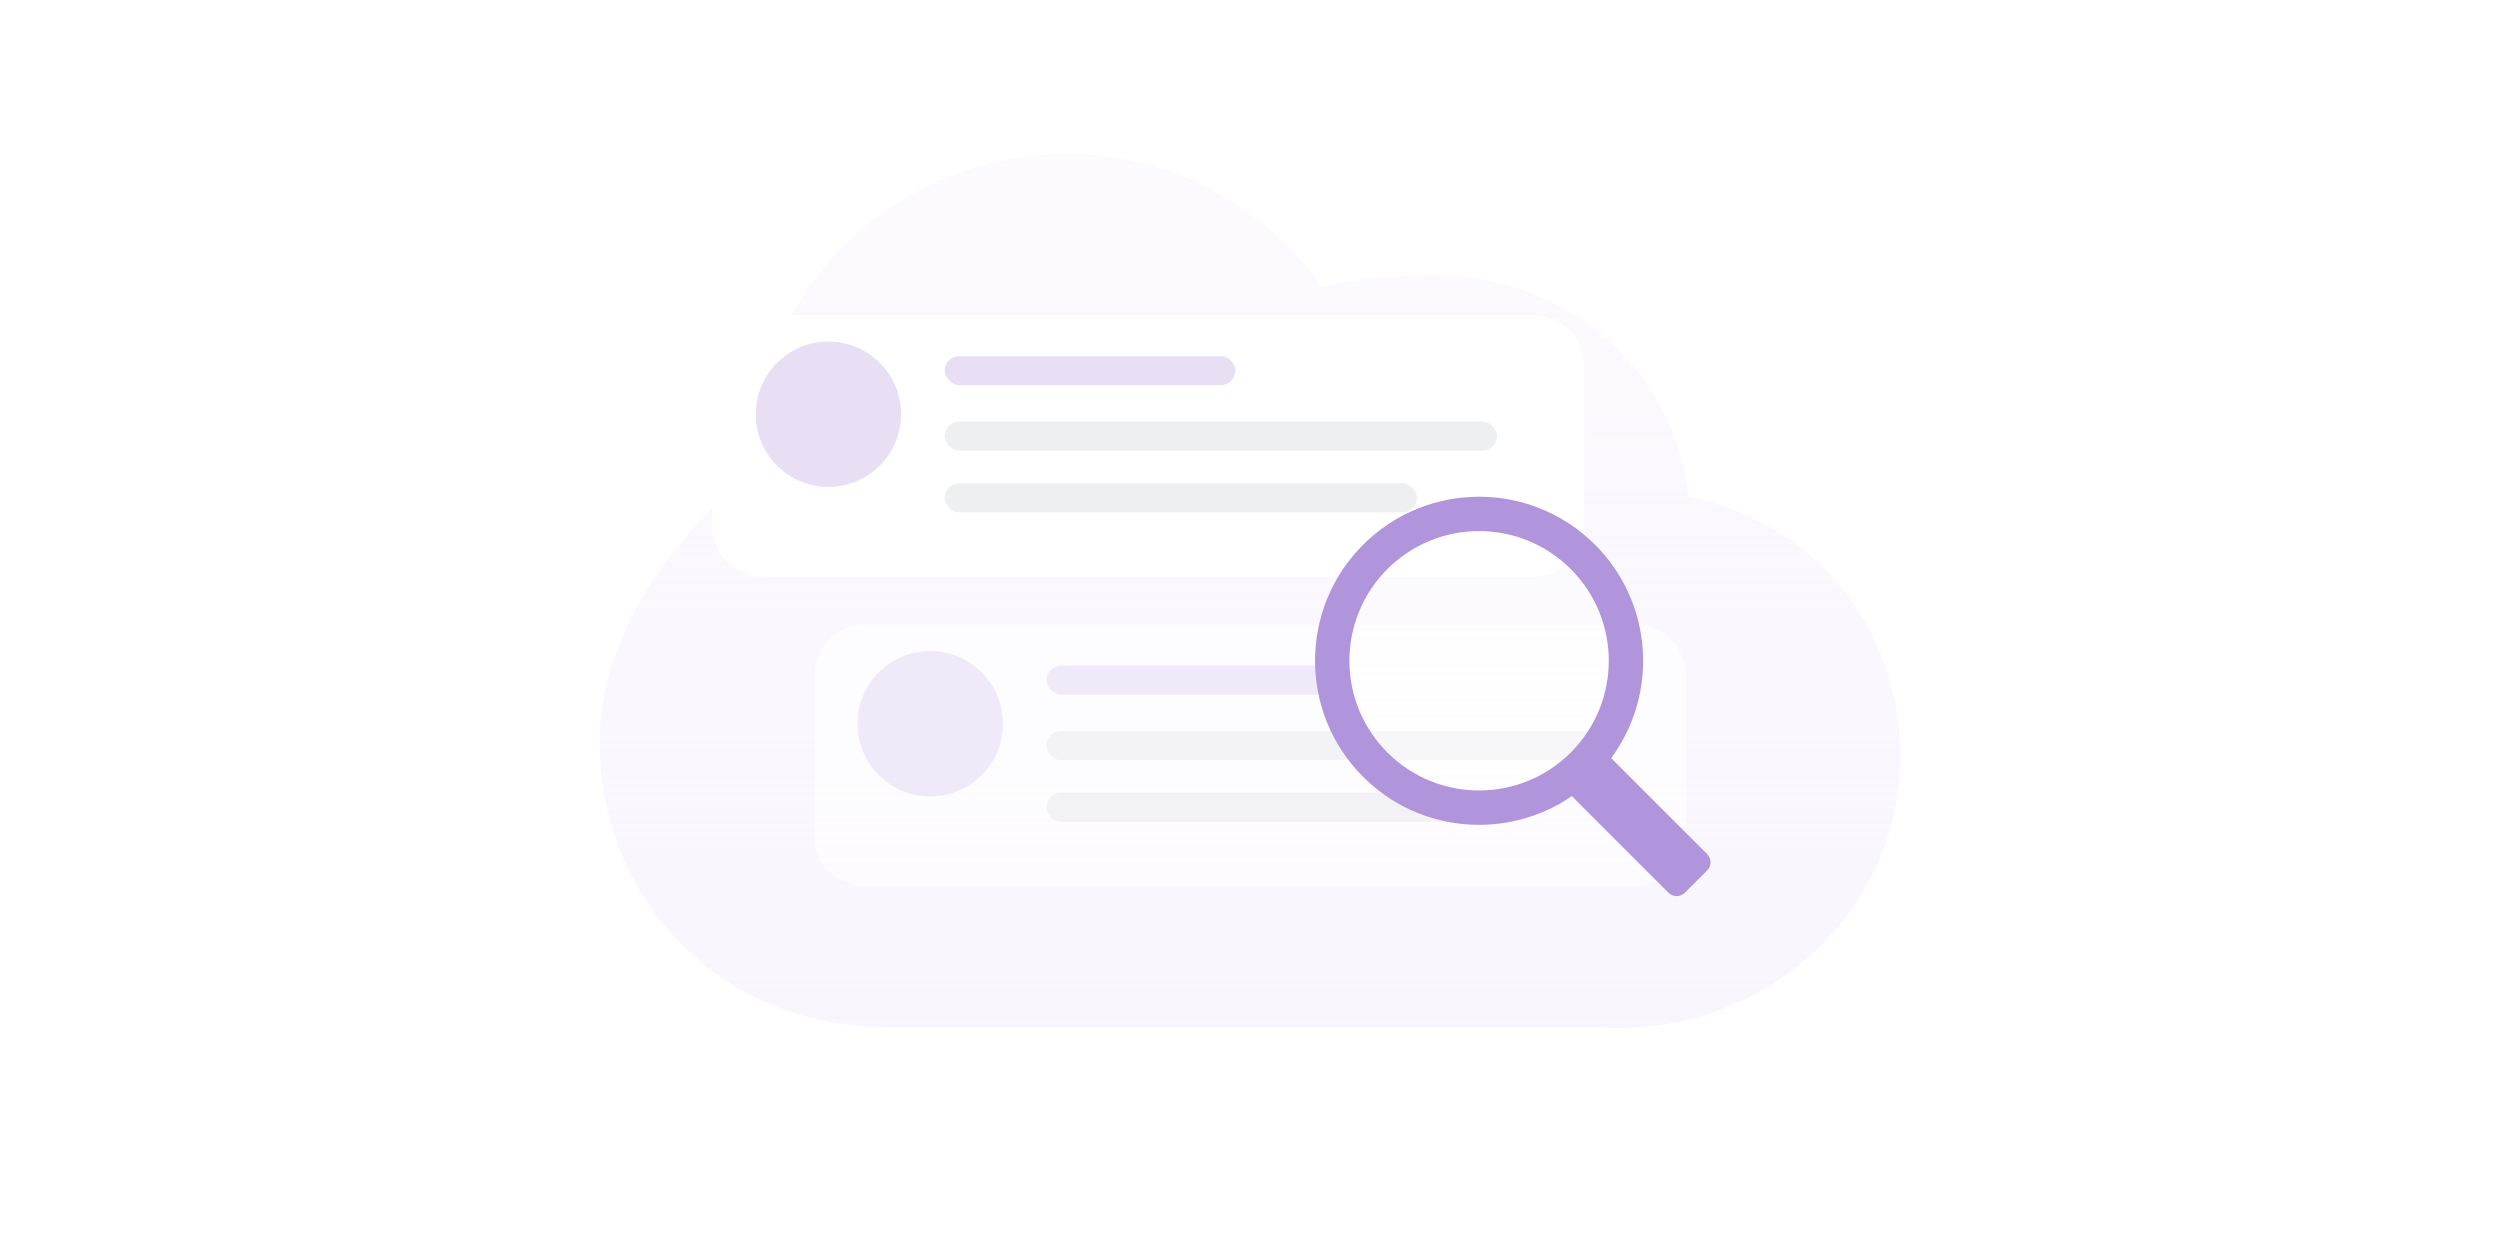 <svg width="344" height="172" viewBox="0 0 344 172" fill="none" xmlns="http://www.w3.org/2000/svg">
<path fill-rule="evenodd" clip-rule="evenodd" d="M220.509 141.382H123.231C122.399 141.382 121.573 141.352 120.756 141.294C98.771 140.812 82.522 123.492 82.521 102.197C82.527 91.817 87.174 82.531 93.934 74.407C97.165 70.524 99.505 67.964 104.231 65.629C104.147 64.573 104.104 63.506 104.104 62.429C104.111 51.477 108.633 40.977 116.676 33.237C124.719 25.498 135.623 21.154 146.991 21.161C161.552 21.178 174.253 28.768 181.979 39.476C187.066 38.224 193.356 37.823 197.47 37.825C215.647 37.847 230.576 51.196 232.307 68.267C249.723 71.925 261.494 86.298 261.479 104.171C261.461 124.767 244.121 141.452 222.742 141.444C221.993 141.444 221.248 141.423 220.509 141.382Z" fill="url(#paint0_linear_635_104933)"/>
<g filter="url(#filter0_d_635_104933)">
<path d="M97.991 48C97.991 44.134 101.125 41 104.991 41H210.991C214.857 41 217.991 44.134 217.991 48V70C217.991 73.866 214.857 77 210.991 77H104.991C101.125 77 97.991 73.866 97.991 70V48Z" fill="white"/>
</g>
<circle opacity="0.3" cx="113.991" cy="57" r="10" fill="#B095DC"/>
<rect opacity="0.3" x="129.991" y="49" width="40" height="4" rx="2" fill="#B095DC"/>
<rect x="129.991" y="58" width="76" height="4" rx="2" fill="#525C69" fill-opacity="0.1"/>
<rect x="129.991" y="66.5" width="65" height="4" rx="2" fill="#525C69" fill-opacity="0.1"/>
<g opacity="0.6">
<g filter="url(#filter1_d_635_104933)">
<path d="M112 90.585C112 86.719 115.134 83.585 119 83.585H225C228.866 83.585 232 86.719 232 90.585V112.585C232 116.451 228.866 119.585 225 119.585H119C115.134 119.585 112 116.451 112 112.585V90.585Z" fill="white"/>
</g>
<circle opacity="0.3" cx="128" cy="99.585" r="10" fill="#B095DC"/>
<rect opacity="0.3" x="144" y="91.585" width="40" height="4" rx="2" fill="#B095DC"/>
<rect x="144" y="100.585" width="76" height="4" rx="2" fill="#525C69" fill-opacity="0.1"/>
<rect x="144" y="109.085" width="65" height="4" rx="2" fill="#525C69" fill-opacity="0.1"/>
</g>
<path fill-rule="evenodd" clip-rule="evenodd" d="M221.695 104.32C228.225 95.485 227.488 82.966 219.484 74.962C210.668 66.146 196.375 66.146 187.559 74.962C178.744 83.778 178.744 98.071 187.559 106.887C195.375 114.702 207.497 115.589 216.289 109.546L229.585 122.841C230.205 123.462 231.211 123.462 231.831 122.841L234.901 119.772C235.521 119.152 235.521 118.146 234.901 117.525L221.695 104.32ZM216.135 78.311C223.101 85.277 223.101 96.571 216.135 103.538C209.169 110.504 197.874 110.504 190.908 103.538C183.942 96.571 183.942 85.277 190.908 78.311C197.874 71.345 209.169 71.345 216.135 78.311Z" fill="#B095DC"/>
<path opacity="0.3" d="M216.135 78.311C223.101 85.277 223.101 96.572 216.135 103.538C209.169 110.504 197.874 110.504 190.908 103.538C183.942 96.572 183.942 85.277 190.908 78.311C197.874 71.345 209.169 71.345 216.135 78.311Z" fill="white"/>
<defs>
<filter id="filter0_d_635_104933" x="90.917" y="36.284" width="134.149" height="50.149" filterUnits="userSpaceOnUse" color-interpolation-filters="sRGB">
<feFlood flood-opacity="0" result="BackgroundImageFix"/>
<feColorMatrix in="SourceAlpha" type="matrix" values="0 0 0 0 0 0 0 0 0 0 0 0 0 0 0 0 0 0 127 0" result="hardAlpha"/>
<feOffset dy="2.358"/>
<feGaussianBlur stdDeviation="3.537"/>
<feComposite in2="hardAlpha" operator="out"/>
<feColorMatrix type="matrix" values="0 0 0 0 0.424 0 0 0 0 0.424 0 0 0 0 0.424 0 0 0 0.12 0"/>
<feBlend mode="normal" in2="BackgroundImageFix" result="effect1_dropShadow_635_104933"/>
<feBlend mode="normal" in="SourceGraphic" in2="effect1_dropShadow_635_104933" result="shape"/>
</filter>
<filter id="filter1_d_635_104933" x="104.926" y="78.869" width="134.149" height="50.149" filterUnits="userSpaceOnUse" color-interpolation-filters="sRGB">
<feFlood flood-opacity="0" result="BackgroundImageFix"/>
<feColorMatrix in="SourceAlpha" type="matrix" values="0 0 0 0 0 0 0 0 0 0 0 0 0 0 0 0 0 0 127 0" result="hardAlpha"/>
<feOffset dy="2.358"/>
<feGaussianBlur stdDeviation="3.537"/>
<feComposite in2="hardAlpha" operator="out"/>
<feColorMatrix type="matrix" values="0 0 0 0 0.424 0 0 0 0 0.424 0 0 0 0 0.424 0 0 0 0.12 0"/>
<feBlend mode="normal" in2="BackgroundImageFix" result="effect1_dropShadow_635_104933"/>
<feBlend mode="normal" in="SourceGraphic" in2="effect1_dropShadow_635_104933" result="shape"/>
</filter>
<linearGradient id="paint0_linear_635_104933" x1="172" y1="21.161" x2="172" y2="141.444" gradientUnits="userSpaceOnUse">
<stop stop-color="#F7F3FD" stop-opacity="0.4"/>
<stop offset="1" stop-color="#F7F3FD" stop-opacity="0.8"/>
</linearGradient>
</defs>
</svg>
